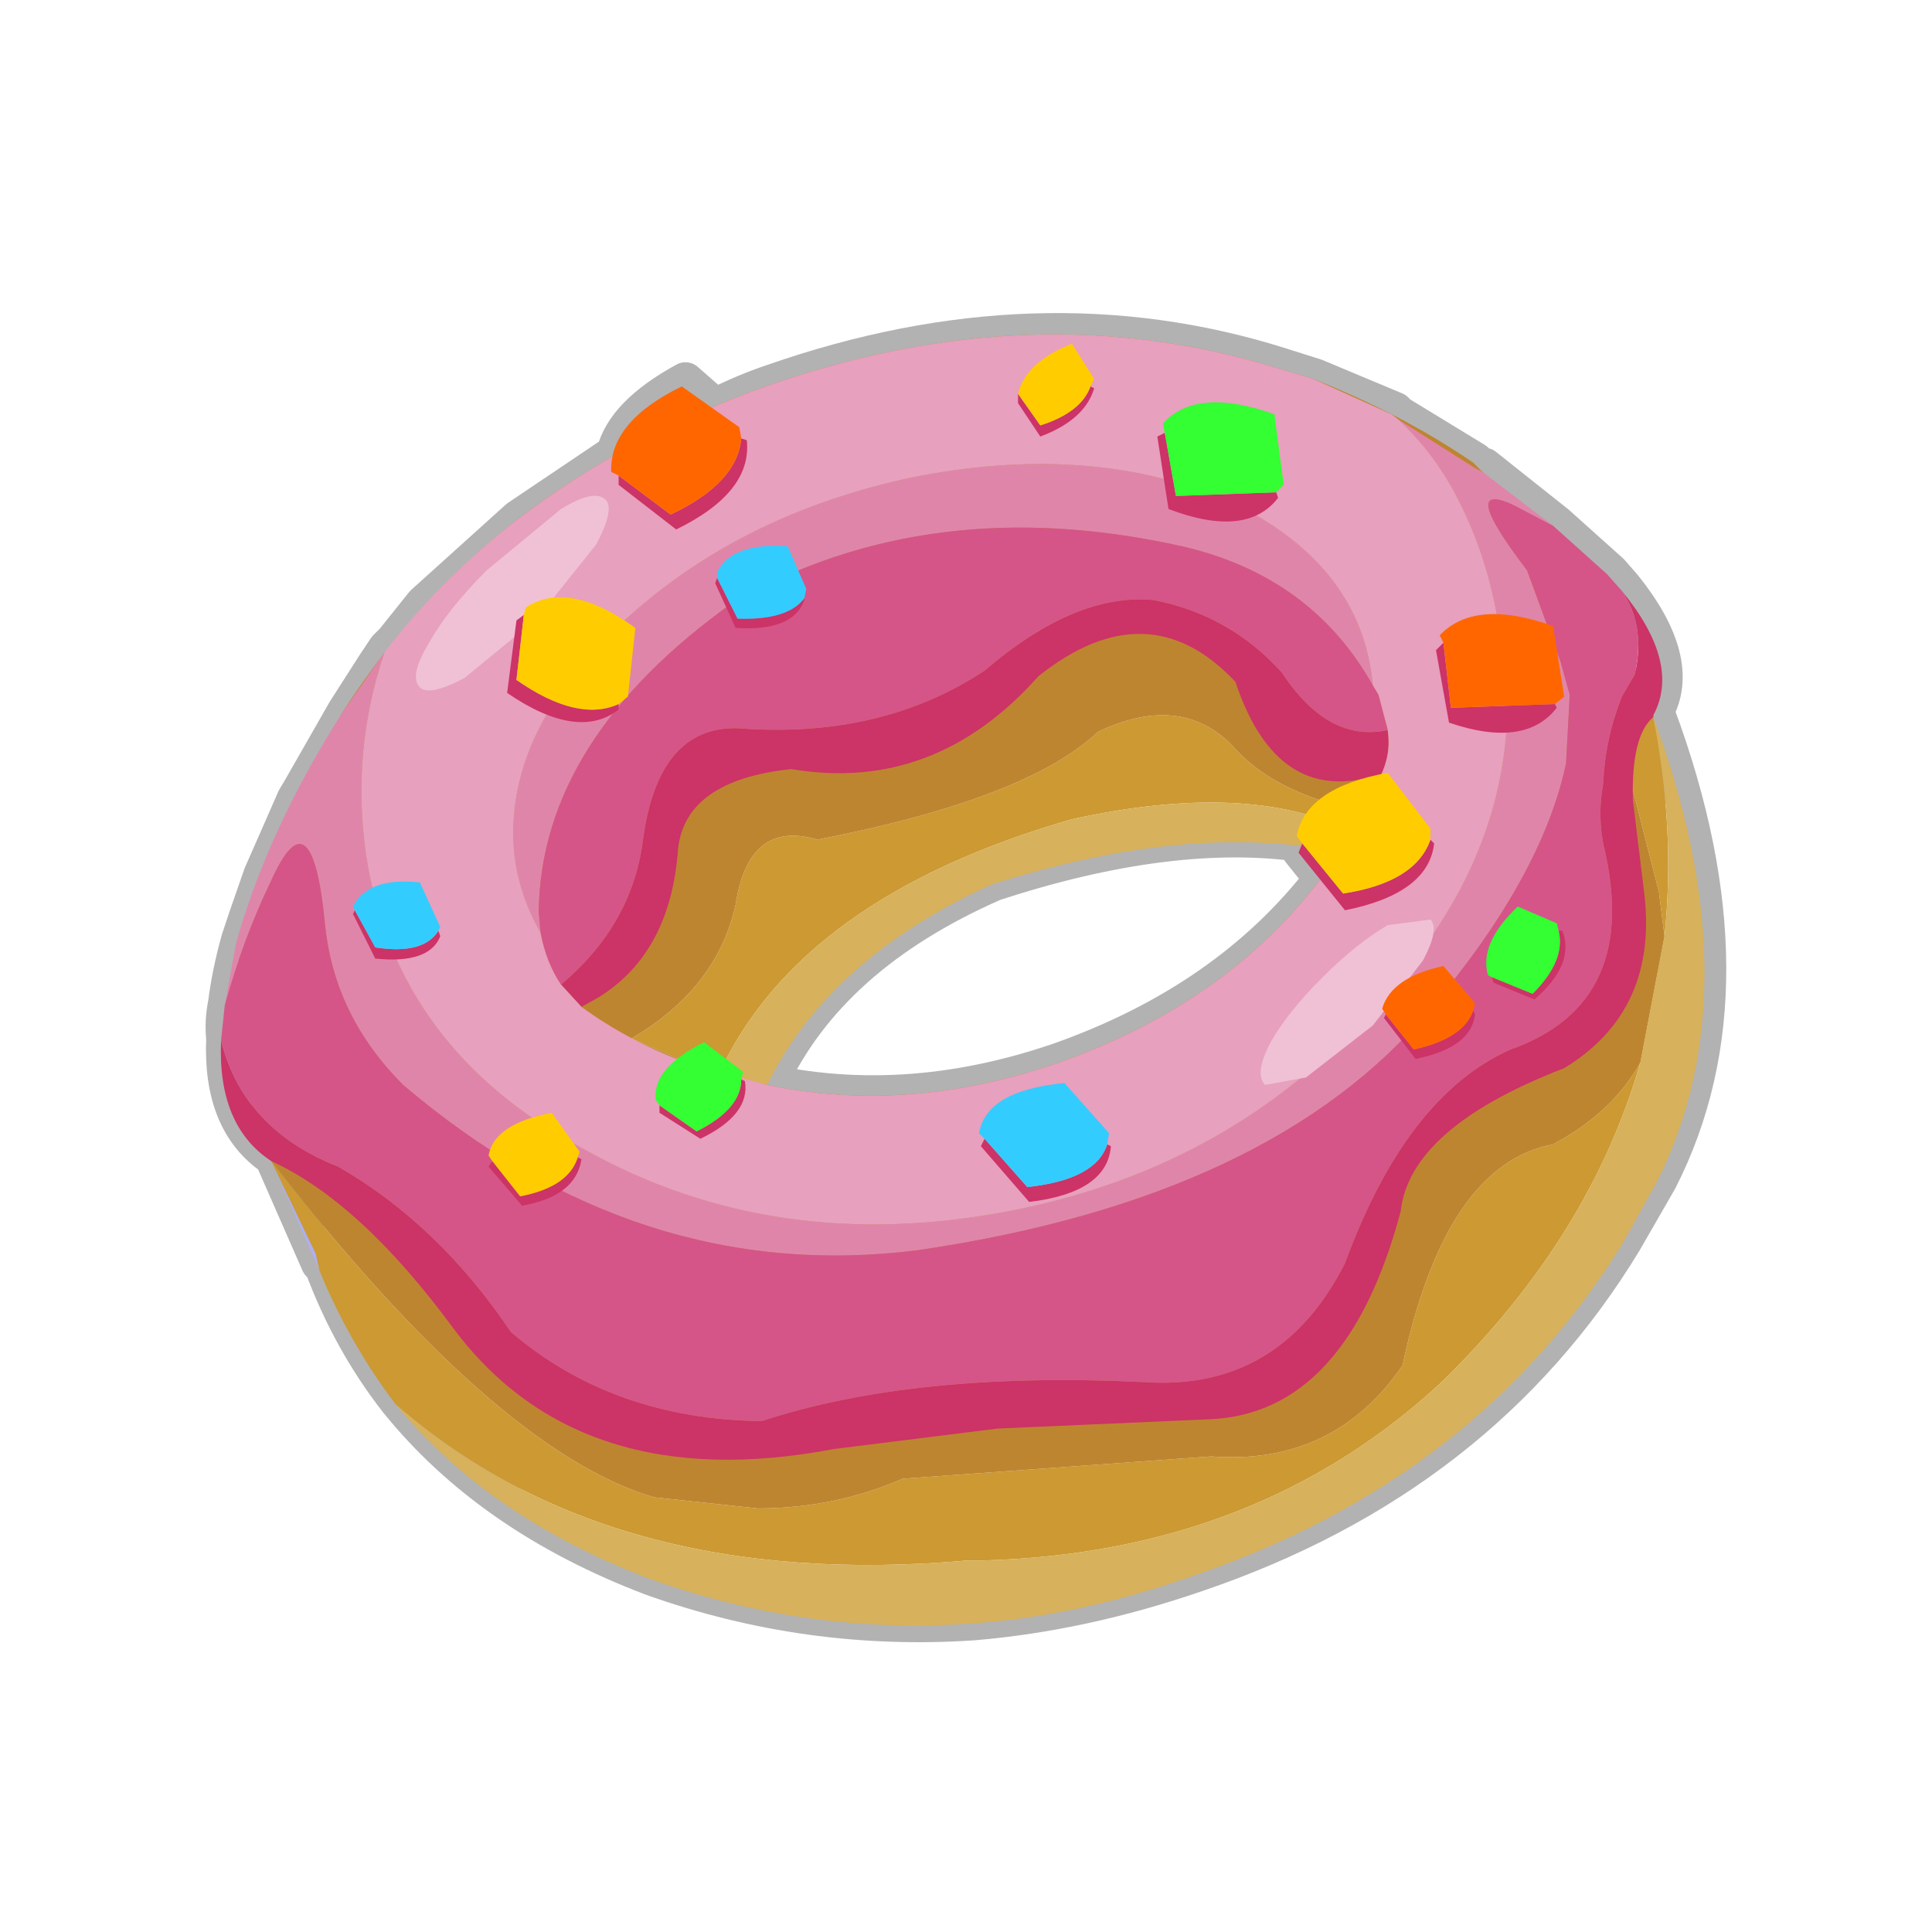 <?xml version="1.0" encoding="UTF-8" standalone="no"?>
<svg xmlns:xlink="http://www.w3.org/1999/xlink" height="520.0px" width="520.0px" xmlns="http://www.w3.org/2000/svg">
  <g transform="matrix(10.0, 0.0, 0.0, 10.0, 0.0, 0.0)">
    <use height="52.0" transform="matrix(1.0, 0.0, 0.0, 1.0, 0.0, 0.0)" width="52.0" xlink:href="#shape0"/>
  </g>
  <defs>
    <g id="shape0" transform="matrix(1.0, 0.0, 0.0, 1.0, 0.0, 0.0)">
      <path d="M52.0 52.0 L0.0 52.0 0.0 0.0 52.0 0.0 52.0 52.0" fill="#43adca" fill-opacity="0.0" fill-rule="evenodd" stroke="none"/>
      <path d="M43.7 33.4 Q39.85 39.75 32.2 42.35 29.15 43.4 26.2 43.65 21.75 43.95 17.55 42.45 13.2 40.8 10.7 37.7 9.45 36.1 8.7 34.1 L8.6 34.0 7.35 31.15 Q5.95 30.2 6.05 27.95 6.0 27.5 6.1 27.0 6.2 26.2 6.45 25.3 L6.65 24.7 7.05 23.55 7.6 22.3 7.95 21.5 8.1 21.25 9.3 19.15 10.1 17.9 10.4 17.45 10.6 17.25 11.4 16.25 13.95 13.95 16.55 12.2 Q16.8 11.15 18.45 10.25 L19.25 10.95 Q20.05 10.55 20.8 10.3 27.95 7.8 34.45 9.85 L35.4 10.15 37.55 11.05 37.65 11.15 39.7 12.4 39.9 12.6 39.95 12.55 41.9 14.1 43.35 15.4 43.7 15.8 Q45.3 17.8 44.55 19.15 L44.5 19.25 44.6 19.25 Q47.3 26.55 44.65 31.75 L43.7 33.4 M35.0 22.9 L35.6 23.65 Q33.05 26.95 28.55 28.55 24.5 29.95 20.7 29.15 22.3 25.7 26.75 23.75 31.5 22.2 35.05 22.7 L35.0 22.9" fill="none" stroke="#000000" stroke-linecap="round" stroke-linejoin="round" stroke-opacity="0.302" stroke-width="1.0"/>
      <path d="M8.6 34.2 L7.3 31.25 8.5 33.75 8.6 34.2" fill="#afaff1" fill-rule="evenodd" stroke="none"/>
      <path d="M42.45 15.4 Q43.85 17.2 44.5 19.3 45.1 22.35 44.8 25.2 L44.65 24.0 42.45 15.4 M10.65 37.8 Q9.4 36.15 8.6 34.2 L8.5 33.75 7.3 31.25 Q13.35 39.05 17.6 40.3 L20.4 40.6 Q22.45 40.6 24.3 39.8 L32.6 39.2 Q35.9 39.45 37.75 36.75 38.9 31.35 41.8 30.8 43.4 29.95 44.15 28.6 42.8 33.3 38.8 37.2 33.85 41.8 26.45 42.0 L26.05 42.0 Q16.45 42.85 10.65 37.8 M19.35 28.9 L18.6 28.65 17.0 27.95 Q19.3 26.6 19.8 24.35 20.15 22.05 22.0 22.6 27.65 21.5 29.55 19.7 31.75 18.65 33.15 20.05 34.25 21.35 36.7 21.85 L36.4 22.4 Q33.65 21.0 28.85 22.05 21.55 24.15 19.35 28.9" fill="#cc9933" fill-rule="evenodd" stroke="none"/>
      <path d="M44.5 19.3 Q47.2 26.6 44.6 31.8 L43.65 33.5 Q39.75 39.8 32.15 42.4 29.05 43.5 26.1 43.7 21.7 44.0 17.5 42.5 13.15 40.85 10.65 37.8 16.45 42.85 26.05 42.0 L26.45 42.0 Q33.85 41.8 38.8 37.2 42.8 33.3 44.15 28.6 L44.8 25.2 Q45.1 22.35 44.5 19.3 M36.4 22.4 L36.25 22.55 36.05 22.95 Q32.1 22.1 26.7 23.8 22.3 25.8 20.65 29.2 L19.35 28.9 Q21.55 24.15 28.85 22.05 33.65 21.0 36.4 22.4" fill="#d7b15b" fill-rule="evenodd" stroke="none"/>
      <path d="M7.3 31.25 Q6.7 29.9 6.5 28.3 6.25 26.65 6.55 24.75 L7.75 21.85 9.2 19.2 Q11.15 16.15 13.9 14.0 16.9 11.7 20.75 10.35 27.85 7.9 34.35 9.9 L35.35 10.2 Q37.75 11.15 39.65 12.45 L41.9 14.7 42.45 15.4 44.65 24.0 44.8 25.2 44.15 28.6 Q43.4 29.95 41.8 30.8 38.9 31.35 37.75 36.75 35.9 39.45 32.6 39.2 L24.3 39.8 Q22.45 40.6 20.4 40.6 L17.6 40.3 Q13.35 39.05 7.3 31.25 M36.05 22.95 L36.25 22.55 36.4 22.4 36.7 21.85 Q34.25 21.35 33.15 20.05 31.75 18.65 29.55 19.7 27.65 21.5 22.0 22.6 20.15 22.05 19.8 24.35 19.3 26.6 17.0 27.95 L18.6 28.65 19.35 28.9 20.65 29.2 Q24.45 30.0 28.5 28.6 33.45 26.85 36.05 22.95" fill="#be8530" fill-rule="evenodd" stroke="none"/>
      <path d="M43.65 15.9 Q45.25 17.85 44.5 19.25 L44.5 19.3 Q43.9 19.8 43.95 21.55 L44.25 24.0 Q44.65 27.2 42.1 28.75 37.95 30.35 37.7 32.6 36.25 38.05 32.55 38.2 L26.85 38.45 22.45 39.0 Q15.6 40.3 12.2 35.75 9.7 32.35 7.3 31.25 5.85 30.3 5.95 28.0 6.55 30.4 9.1 31.4 11.8 32.95 13.75 35.85 16.5 38.2 20.5 38.25 24.6 36.9 30.8 37.2 34.45 37.45 36.2 34.0 37.85 29.5 40.65 28.25 44.2 27.0 43.15 22.7 43.0 21.9 43.15 21.1 43.2 19.9 43.65 18.75 L44.0 18.15 Q44.3 16.85 43.65 15.9 M15.65 27.1 L15.1 26.5 Q17.0 24.9 17.3 22.65 17.7 19.55 19.85 19.6 23.7 19.9 26.5 18.05 28.95 15.95 31.05 16.15 33.1 16.55 34.5 18.1 35.75 20.0 37.35 19.65 37.45 20.3 37.15 20.9 L36.75 20.95 Q34.3 21.5 33.25 18.35 30.9 15.85 27.95 18.2 25.15 21.35 21.3 20.7 18.45 21.0 18.25 22.85 18.05 25.65 16.1 26.85 L15.65 27.1" fill="#cc3366" fill-rule="evenodd" stroke="none"/>
      <path d="M37.65 11.3 L39.7 12.6 39.9 12.7 41.8 14.15 40.85 13.65 Q39.15 12.8 41.1 15.35 L42.0 17.8 42.25 18.7 42.15 20.55 Q41.5 23.6 38.5 27.15 34.25 32.25 24.7 33.65 17.2 34.6 10.85 29.2 9.0 27.35 8.75 24.9 8.4 21.25 7.3 23.7 6.55 25.25 6.05 27.05 L6.35 25.4 Q7.2 22.35 9.2 19.2 L10.35 17.55 Q9.45 20.2 9.85 23.0 10.65 28.25 15.75 30.95 20.85 33.8 27.15 32.6 33.4 31.4 37.35 26.7 40.3 23.4 40.55 19.6 L40.35 17.0 40.35 16.9 Q40.05 15.0 39.25 13.45 38.65 12.25 37.65 11.3 M14.55 25.1 Q14.0 24.15 13.85 23.05 13.5 19.8 16.7 16.8 19.85 13.85 24.55 12.85 29.3 11.9 33.0 13.45 36.65 15.15 36.95 18.45 35.3 15.5 31.8 14.7 25.05 13.2 19.75 16.2 14.55 19.9 14.5 24.55 L14.55 25.1" fill="#e085aa" fill-rule="evenodd" stroke="none"/>
      <path d="M10.35 17.55 Q11.9 15.55 13.9 14.0 16.9 11.7 20.75 10.35 27.85 7.9 34.35 9.9 L35.35 10.2 37.45 11.15 37.65 11.3 Q38.65 12.25 39.25 13.45 40.05 15.0 40.35 16.9 L40.35 17.0 40.55 19.6 Q40.3 23.4 37.35 26.7 33.4 31.4 27.15 32.6 20.85 33.8 15.75 30.95 10.65 28.25 9.85 23.0 9.45 20.2 10.35 17.55 M15.65 27.1 Q16.95 28.05 18.6 28.65 L20.65 29.2 Q24.45 30.0 28.5 28.6 33.45 26.85 36.05 22.95 L36.25 22.55 37.15 20.9 Q37.45 20.3 37.35 19.65 L37.1 18.7 36.95 18.45 Q36.65 15.15 33.0 13.45 29.3 11.9 24.55 12.85 19.85 13.85 16.7 16.8 13.5 19.8 13.85 23.05 14.0 24.15 14.55 25.1 14.7 25.9 15.1 26.5 L15.65 27.1" fill="#e7a0bd" fill-rule="evenodd" stroke="none"/>
      <path d="M41.8 14.15 L43.25 15.45 43.65 15.9 Q44.3 16.85 44.0 18.15 L43.65 18.75 Q43.2 19.9 43.15 21.1 43.0 21.9 43.15 22.7 44.2 27.0 40.65 28.25 37.85 29.5 36.2 34.0 34.45 37.45 30.8 37.2 24.6 36.9 20.5 38.25 16.5 38.2 13.75 35.85 11.8 32.95 9.1 31.4 6.55 30.4 5.95 28.0 L6.05 27.05 Q6.55 25.25 7.3 23.7 8.4 21.25 8.75 24.9 9.0 27.35 10.85 29.2 17.2 34.6 24.7 33.65 34.25 32.25 38.5 27.15 41.5 23.6 42.15 20.55 L42.25 18.7 42.0 17.8 41.1 15.35 Q39.15 12.8 40.85 13.65 L41.8 14.15 M15.1 26.5 Q14.7 25.9 14.55 25.1 L14.5 24.55 Q14.55 19.9 19.75 16.2 25.05 13.2 31.8 14.7 35.3 15.5 36.95 18.45 L37.1 18.7 37.35 19.65 Q35.75 20.0 34.5 18.1 33.1 16.55 31.05 16.15 28.95 15.95 26.5 18.05 23.7 19.9 19.85 19.6 17.7 19.55 17.3 22.65 17.0 24.9 15.1 26.5" fill="#d55588" fill-rule="evenodd" stroke="none"/>
      <path d="M12.5 18.25 Q11.55 18.75 11.3 18.5 11.0 18.2 11.55 17.3 12.05 16.4 13.1 15.35 L15.1 13.7 Q16.0 13.15 16.3 13.45 16.55 13.7 16.05 14.65 L14.45 16.65 12.5 18.25" fill="#f0c1d5" fill-rule="evenodd" stroke="none"/>
      <path d="M35.15 29.0 L34.05 29.2 Q33.75 28.9 34.2 28.05 34.65 27.25 35.6 26.3 36.5 25.4 37.35 24.9 L38.5 24.75 Q38.75 25.0 38.3 25.85 L36.95 27.6 35.15 29.0" fill="#f0c1d5" fill-rule="evenodd" stroke="none"/>
      <path d="M27.4 10.6 L28.0 11.45 Q29.1 11.1 29.35 10.4 L29.45 10.45 Q29.2 11.3 28.0 11.75 L27.4 10.85 27.4 10.6 M31.35 11.65 L31.65 13.35 34.35 13.25 34.4 13.4 Q33.55 14.5 31.45 13.7 L31.15 11.75 31.35 11.65 M38.85 17.3 L39.05 19.05 41.85 18.95 41.9 19.05 Q41.05 20.15 39.0 19.45 L38.65 17.5 38.85 17.3 M41.95 25.05 L42.05 25.05 Q42.4 25.95 41.3 26.9 L40.2 26.45 40.15 26.3 41.25 26.75 Q42.15 25.85 41.95 25.05 M39.65 27.2 L39.7 27.3 Q39.6 28.2 38.1 28.5 L37.25 27.4 37.3 27.3 38.05 28.25 Q39.4 27.95 39.65 27.2 M38.5 22.6 L38.6 22.7 Q38.45 24.05 36.2 24.5 L34.95 22.95 35.05 22.7 36.15 24.05 Q38.1 23.75 38.5 22.6 M26.5 30.65 L27.65 31.95 Q29.5 31.75 29.8 30.8 L29.9 30.85 Q29.8 32.1 27.7 32.35 L26.4 30.85 26.5 30.65 M21.65 16.1 L21.65 16.15 Q21.35 17.0 19.8 16.9 L19.25 15.7 19.3 15.55 19.85 16.65 Q21.2 16.7 21.65 16.1 M17.75 29.75 L18.75 30.45 Q19.95 29.85 19.95 29.05 L20.05 29.1 Q20.2 30.0 18.85 30.65 L17.75 29.95 17.75 29.75 M13.25 31.25 L14.0 32.2 Q15.3 31.95 15.55 31.15 L15.65 31.2 Q15.5 32.2 14.05 32.45 L13.15 31.4 13.25 31.25 M19.95 11.8 L20.1 11.85 Q20.25 13.25 18.2 14.25 L16.65 13.05 16.65 12.8 18.05 13.85 Q19.85 13.0 19.95 11.8 M16.65 18.95 L16.65 19.1 Q15.55 19.95 13.65 18.65 L13.9 16.7 14.1 16.55 13.9 18.3 Q15.55 19.45 16.65 18.95 M9.55 24.5 L10.1 25.5 Q11.4 25.7 11.8 25.05 L11.85 25.2 Q11.55 25.95 10.1 25.8 L9.5 24.6 9.55 24.5" fill="#cc3366" fill-rule="evenodd" stroke="none"/>
      <path d="M27.4 10.6 Q27.6 9.75 28.85 9.25 L29.45 10.2 29.35 10.4 Q29.1 11.1 28.0 11.45 L27.4 10.6 M38.5 22.6 Q38.1 23.75 36.15 24.05 L35.05 22.7 34.9 22.5 Q35.15 21.2 37.35 20.8 L38.5 22.3 38.5 22.6 M13.25 31.25 L13.15 31.1 Q13.3 30.25 14.85 29.95 L15.6 31.0 15.55 31.15 Q15.3 31.95 14.0 32.2 L13.25 31.25 M16.65 18.95 Q15.55 19.45 13.9 18.3 L14.1 16.55 14.15 16.35 Q15.3 15.6 17.1 16.9 L16.9 18.75 16.65 18.95" fill="#ffcc00" fill-rule="evenodd" stroke="none"/>
      <path d="M26.5 30.65 L26.35 30.5 Q26.55 29.35 28.65 29.15 L29.85 30.5 29.8 30.8 Q29.5 31.75 27.65 31.95 L26.5 30.65 M21.65 16.1 Q21.2 16.7 19.85 16.65 L19.3 15.55 19.3 15.4 Q19.7 14.6 21.2 14.7 L21.7 15.85 21.65 16.1 M9.55 24.5 L9.5 24.4 Q9.9 23.6 11.3 23.75 L11.85 24.95 11.8 25.05 Q11.4 25.7 10.1 25.5 L9.55 24.5" fill="#33ccff" fill-rule="evenodd" stroke="none"/>
      <path d="M38.85 17.3 L38.75 17.1 Q39.7 16.1 41.8 16.85 L42.1 18.75 41.85 18.95 39.05 19.05 38.85 17.3 M39.65 27.2 Q39.4 27.95 38.05 28.25 L37.3 27.3 37.2 27.15 Q37.45 26.3 38.85 26.0 L39.7 27.0 39.65 27.2 M19.95 11.8 Q19.85 13.0 18.05 13.85 L16.65 12.8 16.45 12.7 Q16.4 11.35 18.35 10.4 L19.9 11.5 19.95 11.8" fill="#ff6600" fill-rule="evenodd" stroke="none"/>
      <path d="M31.35 11.65 L31.3 11.4 Q32.2 10.4 34.3 11.15 L34.55 13.05 34.35 13.25 31.65 13.35 31.35 11.65 M41.95 25.05 Q42.15 25.85 41.25 26.75 L40.15 26.3 40.05 26.25 Q39.8 25.4 40.85 24.4 L41.9 24.85 41.95 25.05 M17.75 29.75 L17.65 29.6 Q17.55 28.75 18.95 28.05 L20.0 28.85 19.95 29.05 Q19.95 29.85 18.75 30.45 L17.75 29.75" fill="#33ff33" fill-rule="evenodd" stroke="none"/>
    </g>
  </defs>
</svg>
